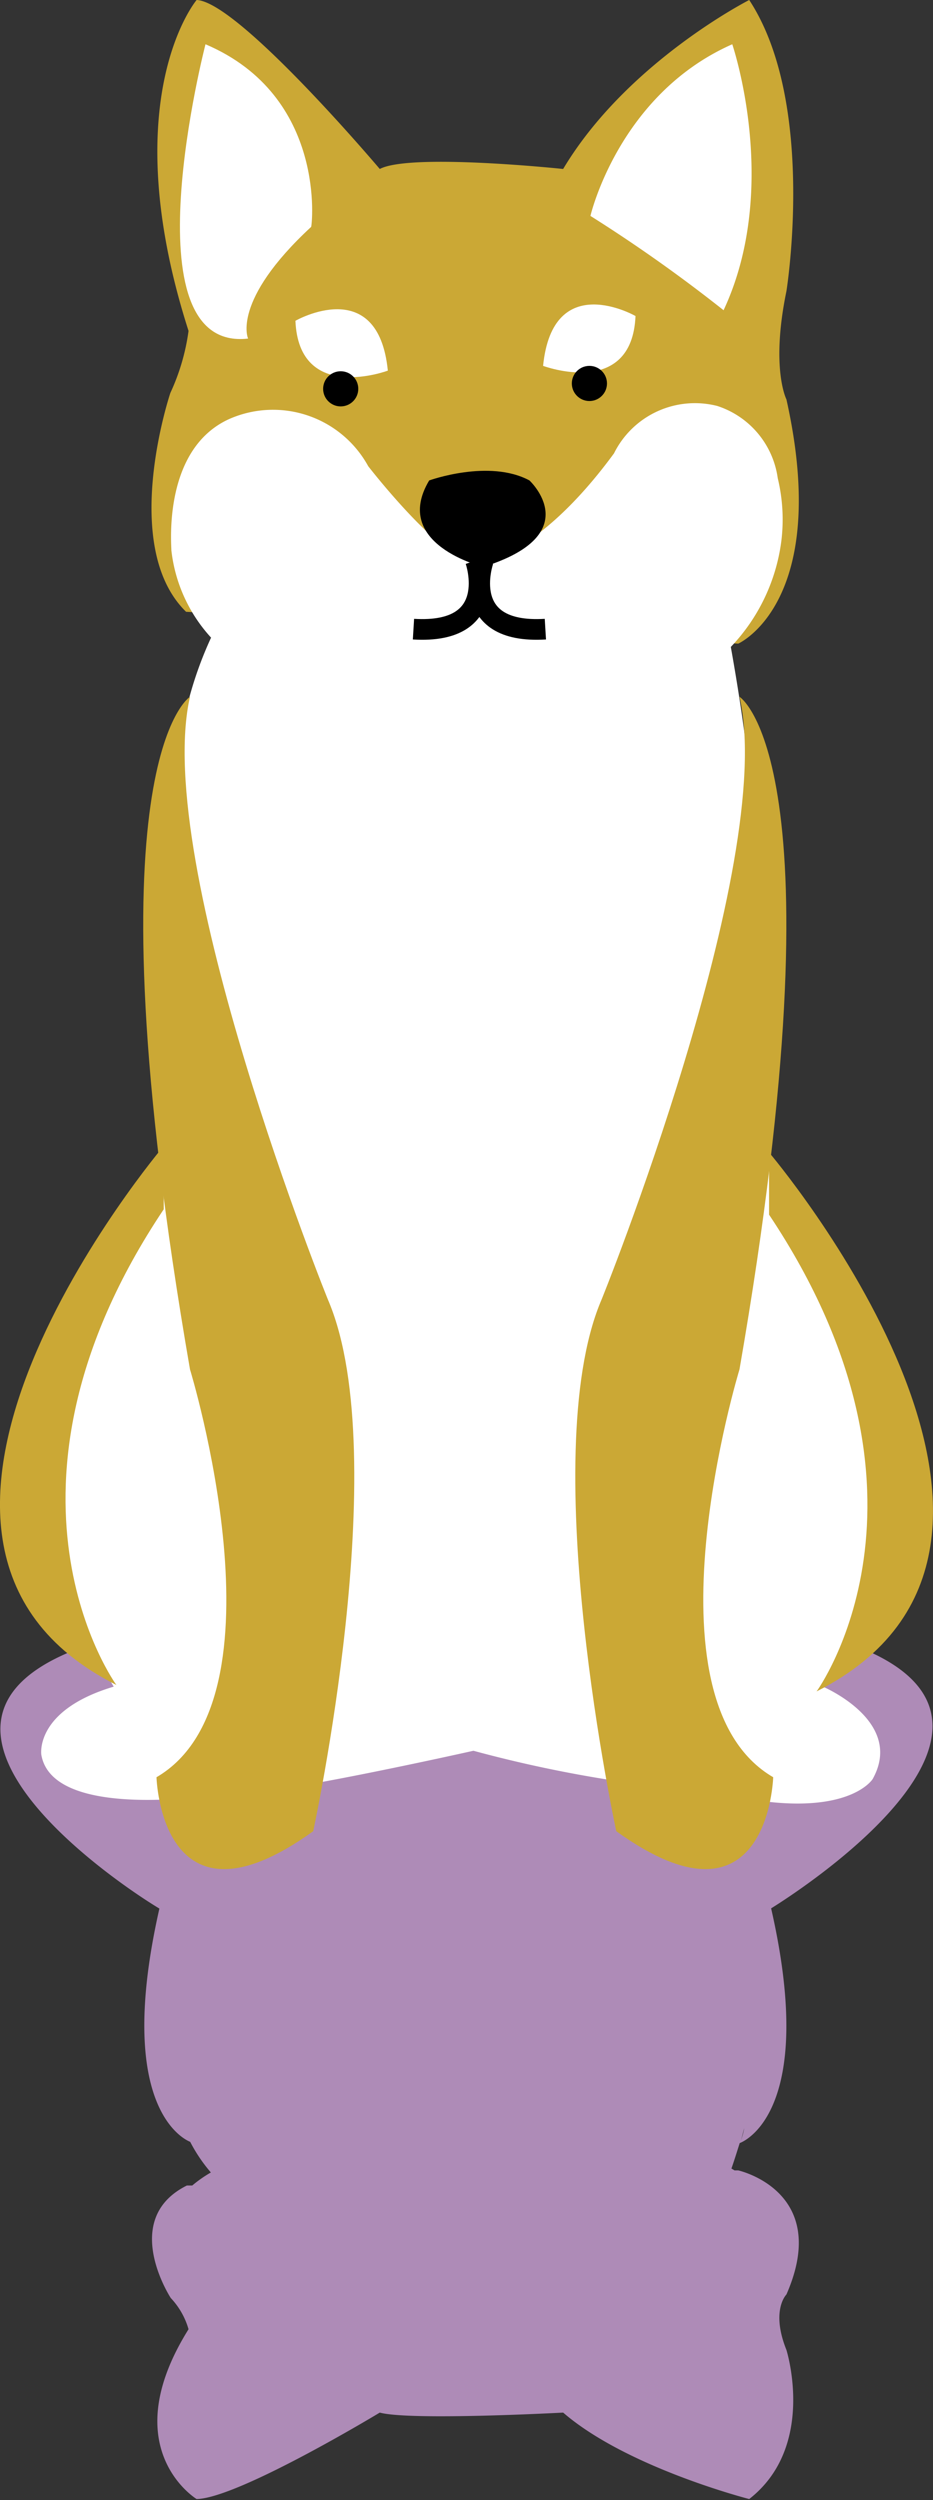 <svg xmlns="http://www.w3.org/2000/svg" viewBox="0 0 45.13 120.88"><rect x="0" y="0" width="45.13" height="120.88" fill="#333333" stroke="none"/><defs><style>.cls-1{fill:#ae8bb7;}.cls-2{fill:#cba835;}.cls-3{fill:#fff;}.cls-4{fill:none;stroke:#000;stroke-miterlimit:10;}</style></defs><title>Fichier 3</title><g id="Calque_2" data-name="Calque 2"><g id="ANIMAL"><path class="cls-1" d="M37.3,92.27c2.28,10-1.45,11.32-1.52,11.35-.13.41-.26.83-.4,1.23l.15.09h.18s4.52,1,2.33,6c0,0-.77.76,0,2.68,0,0,1.47,4.66-1.8,7.21,0,0-5.91-1.51-9-4.18,0,0-7.39.4-8.87,0,0,0-6.84,4.14-8.86,4.18,0,0-4-2.43-.39-8.21a3.68,3.68,0,0,0-.86-1.51s-2.49-3.81.78-5.44H9.3a6.07,6.07,0,0,1,.9-.63,7.63,7.63,0,0,1-1-1.48c-.39-.16-3.64-1.79-1.49-11.28C5.65,91.05-7,82.56,5.39,79.2l.14-.13C1.68,78.48,2,77.38,2,77.38c.34-1,3.2-1.15,5.68-1.11.39-1,1.88-2.82,7.44-.76,0,0,.19.45.46,1.2,3.29.31,7.32.77,7.32.77,2.09-.32,4.39-.54,6.4-.7.28-.79.48-1.27.48-1.27,5.5-2,7-.29,7.43.72,4-.21,5,.57,5,.57,1.42,1.34-1.9,2.17-2.37,2.28C52.49,82.59,38.53,91.51,37.3,92.27ZM36,102.9c-.06.2-.1.4-.16.59A3.39,3.39,0,0,0,36,102.9Z"/><path class="cls-2" d="M35.71,31.12s4.52-2,2.33-11.81c0,0-.77-1.5,0-5.23,0,0,1.47-9.1-1.8-14.08,0,0-5.91,3-9,8.17,0,0-7.39-.78-8.87,0,0,0-6.84-8.09-8.86-8.17,0,0-4,4.74-.39,16A10.44,10.44,0,0,1,8.24,19S5.75,26.4,9,29.58Z"/><path class="cls-3" d="M8.29,26.61c0-.31-.41-4.92,2.82-6.36a5.25,5.25,0,0,1,6.7,2.29s3.68,4.76,5.32,4.71c0,0,2.83-.23,6.57-5.33a4.37,4.37,0,0,1,5-2.29,4.29,4.29,0,0,1,2.92,3.49,8.52,8.52,0,0,1,.17,3.07,9.1,9.1,0,0,1-2.44,5.09c.32,1.79.61,3.65.84,5.58a90.57,90.57,0,0,1,.35,17.79c.32.75.64,1.58.93,2.49s.46,1.58.62,2.3a18.52,18.52,0,0,1,4.17,8.32,19.32,19.32,0,0,1-2.48,13.78s4,1.67,2.43,4.48c0,0-1.34,2.17-7.6.63a62.15,62.15,0,0,1-11.71-2s-10.7,2.4-11.5,2c0,0-8.8,1.6-9.4-1.8,0,0-.35-2.15,3.5-3.3a19.7,19.7,0,0,1-2.77-9.53A19.92,19.92,0,0,1,6.84,59.69a17,17,0,0,0,2.35-5.48C9.94,51,9.59,48,9,42.86c-.4-3.42-.61-4.57-.32-6.74a18.27,18.27,0,0,1,1.53-5.29A7.47,7.47,0,0,1,8.29,26.61Z"/><path d="M20.76,23.23s2.9-1.05,4.85,0c0,0,2.81,2.6-2.23,4.18C23.38,27.41,18.91,26.33,20.76,23.23Z"/><path class="cls-4" d="M23.38,27.1s-1.27,3.58,3,3.32"/><path class="cls-4" d="M23,27.1s1.26,3.58-3,3.32"/><path class="cls-3" d="M14.29,15.51s4-2.29,4.47,2.41C18.76,17.92,14.46,19.53,14.29,15.51Z"/><path class="cls-3" d="M30.74,15.28s-4-2.29-4.47,2.41C26.27,17.69,30.57,19.3,30.74,15.28Z"/><circle cx="16.48" cy="18.8" r="0.85"/><circle cx="28.51" cy="18.54" r="0.85"/><path class="cls-2" d="M9.19,33.69s-5.09,3.14,0,32.52c0,0,4.88,15.93-1.62,19.72,0,0,.21,7.92,7.58,2.61,0,0,3.91-18,.76-25.59C15.91,63,7.35,41.71,9.19,33.69Z"/><path class="cls-2" d="M35.77,33.69s5.1,3.14,0,32.52c0,0-4.87,15.93,1.63,19.72,0,0-.22,7.92-7.59,2.61,0,0-3.9-18-.76-25.59C29.05,63,37.62,41.71,35.77,33.69Z"/><path class="cls-2" d="M7.92,55.41S-8.26,74.48,5.63,81.47c0,0-6.84-9.36,2.29-23Z"/><path class="cls-2" d="M37.2,55.72s16.19,19.06,2.3,26.06c0,0,6.84-9.36-2.3-23.05Z"/><path class="cls-3" d="M9.94,2.14S6.08,17.05,12,16.37c0,0-.83-1.81,3.05-5.4C15.08,11,15.86,4.66,9.94,2.14Z"/><path class="cls-3" d="M35.42,2.14S37.78,9.06,35,15a73.16,73.16,0,0,0-6.44-4.56S29.92,4.57,35.42,2.14Z"/></g></g></svg>